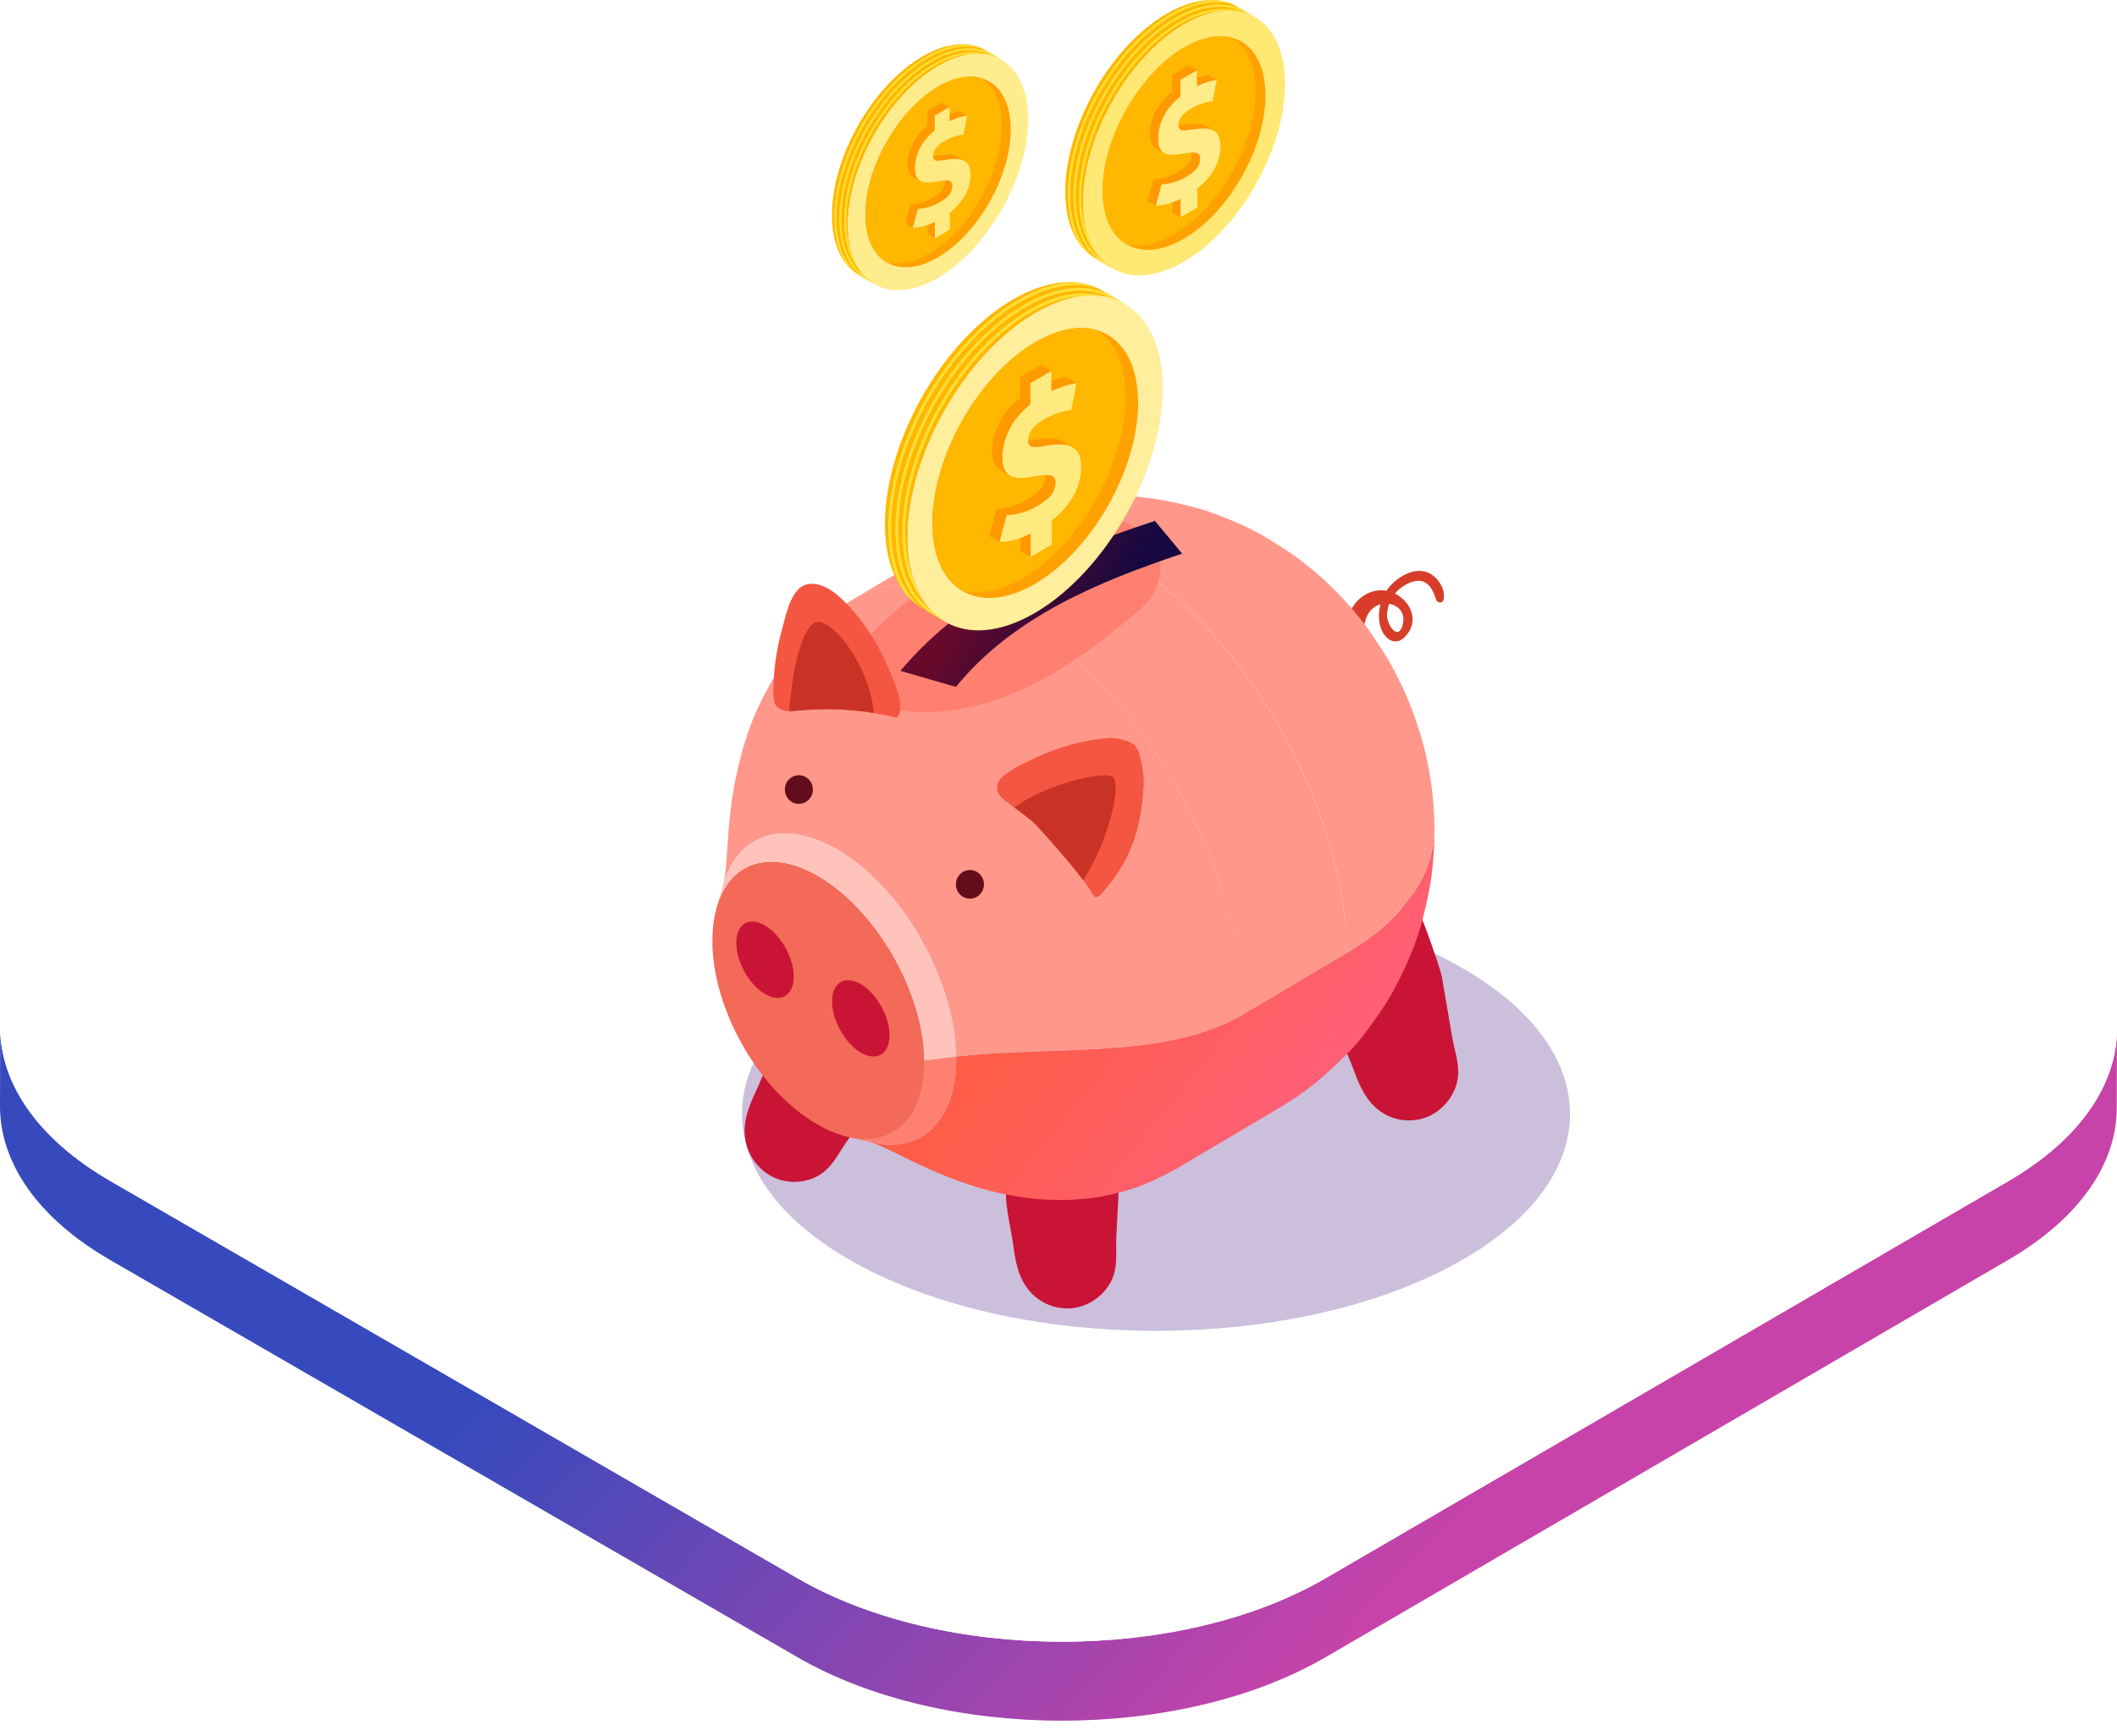 <svg width="100" height="82" viewBox="0 0 100 82" fill="none" xmlns="http://www.w3.org/2000/svg">
<path d="M94.875 55.788L62.623 74.544C55.757 78.546 44.577 78.546 37.665 74.544L5.217 55.788C1.733 53.773 3.7379e-05 51.134 0.009 48.504L3.71655e-05 52.234C-0.009 54.874 1.733 57.513 5.208 59.519L37.665 78.275C44.577 82.277 55.747 82.277 62.623 78.275L94.865 59.509C98.275 57.523 99.989 54.93 99.989 52.328L99.999 48.597C99.999 51.199 98.284 53.801 94.875 55.788Z" fill="url(#paint0_linear_1_4713)"/>
<path d="M94.791 41.312C101.704 45.314 101.741 51.786 94.875 55.788L62.623 74.544C55.757 78.546 44.578 78.546 37.665 74.544L5.217 55.788C-1.695 51.786 -1.733 45.314 5.133 41.312L37.376 22.546C44.242 18.545 55.421 18.545 62.334 22.546L94.791 41.312Z" fill="white"/>
<g style="mix-blend-mode:multiply" opacity="0.3" filter="url(#filter0_f_1_4713)">
<path d="M68.435 45.374C76.073 49.375 76.073 55.862 68.435 59.862C60.797 63.863 48.415 63.863 40.778 59.862C33.14 55.862 33.14 49.375 40.778 45.374C48.415 41.374 60.799 41.374 68.435 45.374Z" fill="#50298A"/>
</g>
<path d="M67.302 26.997C66.634 26.834 65.856 27.358 65.49 27.904C65.335 27.876 65.176 27.873 65.016 27.9C64.334 28.017 63.781 28.585 63.672 29.281C63.597 29.756 63.641 30.803 64.317 30.757C64.536 30.743 64.728 30.492 64.586 30.279C64.296 29.84 64.449 29.095 64.821 28.756C64.934 28.653 65.068 28.584 65.208 28.547C65.079 29.05 65.111 29.621 65.418 30.017C65.671 30.342 66.031 30.4 66.334 30.108C67.094 29.375 66.648 28.412 65.892 28.038C65.943 27.976 65.996 27.917 66.056 27.863C66.305 27.64 66.731 27.402 67.068 27.437C67.545 27.486 67.706 27.948 67.842 28.334C67.898 28.492 68.139 28.519 68.184 28.334C68.319 27.78 67.835 27.127 67.302 26.997ZM66.253 29.535C66.041 30.287 65.526 29.51 65.519 29.099C65.516 28.903 65.553 28.708 65.619 28.523C66.056 28.593 66.417 28.952 66.253 29.535Z" fill="#D73D28"/>
<path d="M48.58 54.326C46.888 55.218 47.664 57.318 47.866 58.836C47.973 59.64 48.121 60.431 48.689 61.048C49.193 61.596 49.959 61.879 50.69 61.787C51.42 61.696 52.097 61.231 52.456 60.577C52.839 59.874 52.696 59.135 52.735 58.362C52.783 57.402 52.832 56.443 52.879 55.483C52.9 55.062 52.902 54.583 52.603 54.29C52.247 53.94 51.407 53.991 50.924 53.934C50.172 53.847 49.253 53.972 48.58 54.326Z" fill="#CA1435"/>
<path d="M38.744 48.166C36.85 47.962 36.366 50.15 35.714 51.531C35.369 52.262 35.068 53.007 35.208 53.84C35.333 54.579 35.819 55.246 36.48 55.581C37.139 55.915 37.954 55.907 38.608 55.559C39.308 55.188 39.587 54.49 40.036 53.866C40.594 53.092 41.151 52.319 41.709 51.544C41.955 51.204 42.213 50.805 42.123 50.393C42.015 49.9 41.286 49.471 40.914 49.154C40.333 48.659 39.497 48.248 38.744 48.166Z" fill="#CA1435"/>
<path d="M63.665 45.986C62.209 47.238 63.422 49.11 63.948 50.545C64.226 51.304 64.544 52.044 65.232 52.516C65.842 52.937 66.651 53.04 67.344 52.786C68.037 52.532 68.597 51.926 68.803 51.206C69.025 50.434 68.723 49.745 68.594 48.982C68.433 48.035 68.271 47.088 68.11 46.143C68.038 45.727 66.786 42.094 66.431 41.875C66.009 41.614 66.35 45.02 65.867 45.074C65.114 45.157 64.244 45.488 63.665 45.986Z" fill="#CA1435"/>
<path fill-rule="evenodd" clip-rule="evenodd" d="M67.758 39.069C67.757 39.141 67.756 39.219 67.755 39.3C67.758 39.223 67.759 39.146 67.758 39.069ZM60.667 52.185C61.095 51.916 61.6 51.586 61.965 51.293C62.506 50.858 63.191 50.232 63.677 49.735C63.943 49.463 64.279 49.081 64.505 48.773C64.905 48.228 65.436 47.495 65.763 46.901C66.059 46.366 66.414 45.631 66.648 45.065C66.843 44.595 67.066 43.952 67.191 43.459C67.347 42.85 67.533 42.03 67.615 41.405C67.667 41.005 67.714 40.465 67.74 40.061C67.752 39.86 67.753 39.614 67.755 39.384L67.755 39.3C67.683 41.363 66.305 43.423 63.62 45.014C63.62 45.014 63.62 45.013 63.62 45.013L58.772 47.886C58.772 47.887 58.772 47.888 58.772 47.889C56.205 49.41 52.9 49.526 49.496 49.646C48.055 49.696 46.597 49.747 45.17 49.906C45.205 52.906 43.55 54.48 41.248 53.982C41.175 53.967 41.102 53.948 41.028 53.928C41.413 54.036 41.638 54.133 42.53 54.575C43.205 54.909 43.769 55.18 44.325 55.411C45.069 55.722 45.446 55.852 46.066 56.049C46.428 56.165 46.918 56.297 47.291 56.372C47.792 56.474 48.466 56.591 48.976 56.635C49.391 56.671 49.946 56.683 50.363 56.681C50.542 56.68 50.762 56.663 50.966 56.646L50.966 56.646C51.059 56.639 51.148 56.632 51.228 56.626C51.653 56.598 52.213 56.482 52.63 56.392C53.045 56.302 53.59 56.134 53.985 55.974C54.49 55.77 55.139 55.441 55.619 55.183C55.651 55.164 55.684 55.144 55.715 55.124L60.467 52.309C62.212 51.274 63.359 49.193 63.581 46.267C63.368 49.08 62.299 51.113 60.667 52.185ZM60.667 52.185C60.598 52.229 60.531 52.27 60.467 52.31C60.534 52.27 60.601 52.228 60.667 52.185Z" fill="url(#paint1_linear_1_4713)"/>
<path d="M41.247 53.982C40.888 53.886 40.524 53.807 40.165 53.728C42.219 54.172 43.694 52.767 43.662 50.093C44.161 50.027 44.664 49.962 45.169 49.906C45.205 52.904 43.55 54.48 41.247 53.982Z" fill="#FF8070"/>
<path d="M38.595 41.349C36.378 40.087 34.518 40.728 33.894 42.723C33.851 42.871 33.801 43.069 33.767 43.218C33.748 43.303 33.732 43.416 33.718 43.502C33.686 43.699 33.661 43.966 33.656 44.166C33.654 44.326 33.651 44.539 33.655 44.7C33.658 44.825 33.67 44.992 33.68 45.117C33.694 45.272 33.719 45.477 33.742 45.631C33.762 45.769 33.798 45.951 33.822 46.088C33.898 46.503 34.107 47.218 34.237 47.555C34.474 48.169 34.484 48.193 34.636 48.518C34.77 48.805 34.968 49.179 35.125 49.456C35.166 49.528 35.386 49.907 35.695 50.346C35.926 50.673 36.013 50.779 36.336 51.173C36.34 51.179 36.81 51.747 37.458 52.297C37.56 52.385 37.7 52.498 37.809 52.578C37.95 52.684 38.144 52.818 38.291 52.917C38.466 53.035 38.715 53.171 38.901 53.27C39.078 53.363 39.322 53.468 39.51 53.538C39.628 53.58 39.786 53.631 39.906 53.666C39.983 53.689 40.087 53.711 40.165 53.73C42.219 54.174 43.694 52.769 43.662 50.095C43.623 46.831 41.355 42.916 38.595 41.349Z" fill="#F36A58"/>
<path d="M33.893 42.721C34.006 42.363 34.118 42.002 34.213 41.638C34.913 39.402 36.999 38.683 39.486 40.097C42.581 41.857 45.125 46.247 45.169 49.906C44.663 49.962 44.16 50.029 43.662 50.094C43.623 46.831 41.355 42.916 38.595 41.347C36.378 40.087 34.518 40.728 33.893 42.721Z" fill="#FFC3BB"/>
<path d="M45.154 25.43C45.772 25.098 46.606 24.673 47.253 24.405C47.735 24.203 48.404 24 48.911 23.867C49.423 23.733 50.117 23.592 50.643 23.533C51.304 23.458 52.19 23.421 52.855 23.419C53.4 23.416 54.125 23.493 54.662 23.579C55.268 23.677 56.068 23.863 56.66 24.029C57.244 24.193 57.996 24.503 58.555 24.743C58.925 24.903 59.407 25.147 59.754 25.356C60.229 25.642 60.861 26.034 61.307 26.367C61.556 26.554 61.88 26.812 62.119 27.012C62.328 27.189 62.603 27.43 62.796 27.625C62.963 27.791 63.192 28.007 63.35 28.183C63.505 28.355 63.715 28.581 63.867 28.756C64.018 28.932 64.213 29.175 64.358 29.358C64.495 29.534 64.676 29.772 64.799 29.957C65.041 30.315 65.356 30.795 65.575 31.167C65.683 31.354 65.822 31.606 65.922 31.797C66.021 31.988 66.145 32.248 66.242 32.443C66.338 32.64 66.453 32.91 66.537 33.114C66.623 33.323 66.732 33.603 66.808 33.814C66.887 34.032 66.979 34.325 67.052 34.544C67.127 34.767 67.202 35.073 67.266 35.3C67.354 35.62 67.528 36.429 67.609 37.052C67.679 37.589 67.745 38.147 67.761 39.069C67.786 41.208 66.408 43.363 63.623 45.014C63.538 37.957 58.629 29.484 52.66 26.091C49.722 24.422 47.075 24.292 45.154 25.43Z" fill="#FF988B"/>
<path d="M40.306 28.305L45.154 25.43C47.075 24.292 49.721 24.422 52.657 26.091C58.627 29.484 63.535 37.957 63.62 45.014L58.772 47.887C58.688 40.829 53.778 32.357 47.81 28.963C44.874 27.294 42.228 27.166 40.306 28.305Z" fill="#FF988B"/>
<path d="M34.15 41.859C34.175 41.749 34.208 41.602 34.227 41.491C34.243 41.405 34.257 41.289 34.267 41.202C34.283 41.058 34.303 40.838 34.342 40.227C34.398 39.358 34.442 38.846 34.504 38.336C34.6 37.535 34.703 36.977 34.773 36.652C34.844 36.314 34.952 35.867 35.042 35.534C35.109 35.283 35.219 34.956 35.297 34.707C35.418 34.328 35.617 33.835 35.783 33.473C36 32.993 36.336 32.374 36.61 31.925C36.833 31.562 37.159 31.094 37.438 30.774C37.724 30.448 38.115 30.022 38.424 29.717C38.616 29.528 38.9 29.306 39.104 29.13C39.438 28.843 39.938 28.535 40.309 28.302C42.23 27.163 44.877 27.293 47.812 28.962C53.782 32.355 58.691 40.828 58.775 47.885C55.121 50.051 49.971 49.37 45.171 49.903C45.128 46.245 42.583 41.854 39.489 40.094C36.999 38.683 34.913 39.4 34.213 41.638C34.191 41.71 34.17 41.783 34.15 41.859Z" fill="#FF988B"/>
<path d="M41.666 29.429C41.267 29.803 40.879 30.202 40.628 30.691C40.377 31.18 40.279 31.776 40.479 32.288C40.807 33.121 41.778 33.467 42.652 33.576C44.704 33.83 46.796 33.309 48.66 32.398C50.524 31.488 52.186 30.201 53.778 28.856C54.683 28.092 55.181 26.836 54.484 25.731C54.007 24.975 53.135 24.546 52.259 24.44C51.384 24.334 50.499 24.515 49.65 24.759C46.7 25.611 43.916 27.318 41.666 29.429Z" fill="#FF8070"/>
<path d="M36.898 29.884C36.911 29.834 36.925 29.786 36.937 29.738C37.144 28.997 37.383 27.601 38.294 27.577C38.919 27.56 39.466 27.987 39.911 28.437C40.743 29.281 41.415 30.287 41.885 31.382C42.141 31.979 42.665 33.014 42.493 33.68C42.415 33.982 42.314 33.886 42.019 33.821C41.711 33.754 41.399 33.696 41.087 33.649C40.486 33.559 39.879 33.51 39.271 33.501C38.741 33.493 38.211 33.515 37.684 33.569C37.323 33.605 36.825 33.655 36.613 33.257C36.542 33.122 36.535 32.961 36.533 32.806C36.525 31.819 36.648 30.834 36.898 29.884Z" fill="#F45641"/>
<path d="M38.65 29.377C37.96 29.373 37.43 31.431 37.281 33.59C37.42 33.593 37.56 33.58 37.685 33.567C38.212 33.514 38.743 33.492 39.273 33.5C39.88 33.51 40.486 33.559 41.088 33.648C41.151 33.658 41.216 33.669 41.279 33.68C41.054 31.402 39.402 29.38 38.65 29.377Z" fill="#C93325"/>
<path d="M48.935 35.782C50.018 35.277 51.185 34.96 52.371 34.858C52.665 34.833 53.394 34.988 53.6 35.201C53.924 35.537 54.039 36.756 54.024 37.048C53.944 38.539 53.662 39.893 52.861 41.136C52.672 41.429 52.464 41.708 52.24 41.974C52.067 42.177 51.791 42.61 51.589 42.199C51.261 41.531 49.086 39.087 48.81 38.843C48.354 38.439 47.843 38.116 47.376 37.732C47.04 37.456 46.999 37.023 47.34 36.708C47.762 36.317 48.391 36.038 48.904 35.797C48.914 35.792 48.925 35.787 48.935 35.782Z" fill="#F45641"/>
<path d="M52.596 36.726C52.282 36.358 49.382 37.026 47.916 38.146C48.219 38.37 48.527 38.59 48.812 38.843C49.029 39.035 50.422 40.59 51.165 41.569C52.31 39.857 52.971 37.165 52.596 36.726Z" fill="#C93325"/>
<path d="M39.304 47.283C39.295 48.17 39.894 49.257 40.645 49.709C41.394 50.16 42.008 49.807 42.018 48.918C42.026 48.031 41.427 46.944 40.677 46.493C39.928 46.043 39.313 46.396 39.304 47.283Z" fill="#CA1435"/>
<path d="M34.779 44.516C34.77 45.404 35.369 46.49 36.12 46.942C36.869 47.393 37.483 47.04 37.493 46.151C37.501 45.264 36.902 44.178 36.152 43.726C35.403 43.275 34.788 43.629 34.779 44.516Z" fill="#CA1435"/>
<path d="M46.479 41.772C46.479 42.144 46.183 42.448 45.817 42.448C45.45 42.448 45.154 42.146 45.154 41.772C45.154 41.399 45.45 41.096 45.817 41.096C46.183 41.096 46.479 41.399 46.479 41.772Z" fill="#630C1C"/>
<path d="M38.398 37.294C38.398 37.666 38.102 37.97 37.735 37.97C37.369 37.97 37.073 37.668 37.073 37.294C37.073 36.921 37.369 36.618 37.735 36.618C38.102 36.618 38.398 36.92 38.398 37.294Z" fill="#630C1C"/>
<path d="M54.554 24.605C50.077 26.076 45.675 27.96 42.529 31.688C43.579 31.991 44.104 32.142 45.154 32.446C47.866 29.115 51.934 27.461 55.842 26.152C55.326 25.532 55.069 25.223 54.554 24.605Z" fill="url(#paint2_linear_1_4713)"/>
<path d="M53.168 14.377C52.951 14.248 52.717 14.149 52.468 14.08C52.377 14.054 52.285 14.033 52.189 14.016H52.188C51.838 13.953 51.464 13.946 51.07 13.998C51.07 13.998 51.07 13.998 51.068 13.998C50.389 14.088 49.652 14.352 48.88 14.806C45.551 16.766 42.862 21.518 42.874 25.419C42.877 26.15 42.972 26.799 43.15 27.359C43.15 27.361 43.15 27.362 43.151 27.364C43.296 27.815 43.492 28.209 43.733 28.538C43.811 28.643 43.892 28.742 43.979 28.835C44.174 29.044 44.391 29.22 44.63 29.363L43.795 28.868L43.561 28.728C43.553 28.724 43.546 28.718 43.538 28.714C43.212 28.516 42.923 28.251 42.679 27.924C42.126 27.183 41.808 26.119 41.803 24.784C41.792 20.883 44.481 16.131 47.81 14.171C48.842 13.563 49.813 13.295 50.664 13.332H50.666C51.124 13.35 51.55 13.459 51.927 13.649C51.984 13.679 52.042 13.71 52.098 13.742L52.262 13.84L53.168 14.377Z" fill="#FFB700"/>
<path d="M48.88 14.805C45.551 16.765 42.862 21.517 42.874 25.418C42.885 29.319 45.592 30.892 48.919 28.933C52.248 26.973 54.937 22.221 54.926 18.32C54.916 14.418 52.209 12.845 48.88 14.805Z" fill="#FFEE9B"/>
<path d="M53.76 19.007C53.769 22.153 51.6 25.984 48.917 27.564C47.545 28.372 46.303 28.434 45.417 27.884C44.57 27.357 44.045 26.267 44.041 24.731C44.032 21.584 46.201 17.754 48.884 16.174C49.973 15.533 50.979 15.359 51.791 15.592C52.982 15.929 53.755 17.136 53.76 19.007Z" fill="#FFA200"/>
<path d="M53.168 18.746C53.177 21.892 51.008 25.723 48.325 27.303C47.235 27.945 46.229 28.117 45.415 27.884C44.568 27.357 44.044 26.267 44.039 24.731C44.031 21.584 46.2 17.754 48.883 16.174C49.971 15.533 50.977 15.359 51.789 15.592C52.639 16.117 53.164 17.206 53.168 18.746Z" fill="#FFB700"/>
<path d="M51.93 13.649C51.787 13.598 51.638 13.558 51.485 13.529C51.227 13.48 50.953 13.46 50.671 13.472C49.868 13.505 49.011 13.788 48.126 14.308C46.552 15.235 45.065 16.811 43.94 18.747C42.826 20.662 42.175 22.74 42.104 24.599C42.087 25.067 42.108 25.517 42.164 25.937C42.329 27.159 42.804 28.116 43.54 28.712C43.213 28.515 42.924 28.25 42.68 27.922C42.352 27.381 42.132 26.717 42.028 25.955C41.97 25.526 41.949 25.069 41.966 24.594C42.038 22.712 42.697 20.608 43.821 18.675C44.958 16.72 46.462 15.125 48.055 14.187C48.96 13.655 49.838 13.367 50.664 13.332H50.666C51.127 13.35 51.551 13.459 51.93 13.649Z" fill="#FFDE38"/>
<path d="M43.979 28.834C43.878 28.758 43.798 28.69 43.77 28.652L43.759 28.64C43.046 28.031 42.602 27.052 42.473 25.807C42.429 25.397 42.421 24.959 42.446 24.508C42.554 22.696 43.212 20.686 44.299 18.845C45.404 16.974 46.853 15.447 48.379 14.548C49.201 14.064 50 13.792 50.749 13.741C51.011 13.723 51.266 13.733 51.508 13.771C51.761 13.809 52.007 13.879 52.234 13.978L52.247 13.982C52.282 13.989 52.365 14.027 52.467 14.077C52.715 14.146 52.95 14.245 53.167 14.375L52.264 13.838C52.033 13.74 51.785 13.671 51.529 13.631C51.277 13.592 51.012 13.582 50.74 13.6C49.969 13.652 49.152 13.93 48.311 14.425C46.765 15.337 45.298 16.879 44.181 18.77C43.084 20.629 42.418 22.662 42.308 24.497C42.282 24.957 42.292 25.401 42.335 25.82C42.468 27.097 42.927 28.107 43.665 28.741C43.69 28.773 43.736 28.816 43.795 28.863L44.63 29.359L43.979 28.834Z" fill="#FFDE38"/>
<path d="M52.188 14.015C51.839 13.951 51.464 13.944 51.07 13.996C51.07 13.996 51.07 13.996 51.069 13.996C50.99 13.999 50.91 14.004 50.829 14.012C50.133 14.08 49.395 14.342 48.635 14.789C47.156 15.66 45.745 17.136 44.66 18.942C43.6 20.708 42.936 22.652 42.79 24.415C42.755 24.851 42.752 25.275 42.781 25.676C42.826 26.305 42.951 26.871 43.149 27.357C43.149 27.358 43.149 27.359 43.15 27.361C43.295 27.812 43.491 28.206 43.732 28.535C43.107 27.881 42.731 26.899 42.644 25.686C42.614 25.278 42.617 24.845 42.652 24.402C42.8 22.619 43.47 20.652 44.542 18.868C45.637 17.041 47.067 15.55 48.565 14.667C49.342 14.21 50.098 13.941 50.813 13.872C51.066 13.848 51.313 13.848 51.547 13.875C51.77 13.899 51.984 13.946 52.188 14.015Z" fill="#FFDE38"/>
<path d="M48.689 26.302L48.205 26.016L48.203 24.914L48.687 25.201L48.689 26.302Z" fill="#FF9900"/>
<path d="M49.233 22.207L49.717 22.493C49.744 22.509 49.768 22.528 49.787 22.552C49.835 22.607 49.859 22.695 49.859 22.812C49.859 22.997 49.8 23.176 49.682 23.348C49.564 23.52 49.344 23.701 49.022 23.89C48.737 24.058 48.468 24.174 48.211 24.237C47.954 24.3 47.734 24.334 47.55 24.339L47.066 24.052C47.251 24.049 47.471 24.015 47.727 23.951C47.982 23.887 48.253 23.771 48.538 23.604C48.859 23.415 49.079 23.234 49.198 23.062C49.316 22.89 49.375 22.712 49.375 22.526C49.375 22.409 49.351 22.321 49.303 22.266C49.284 22.242 49.26 22.222 49.233 22.207Z" fill="#FF9900"/>
<path d="M47.551 24.337L47.068 24.051C47.253 24.048 47.473 24.014 47.728 23.949C47.983 23.886 48.254 23.77 48.539 23.602C48.86 23.413 49.081 23.232 49.2 23.06C49.318 22.888 49.376 22.71 49.376 22.524C49.376 22.407 49.353 22.32 49.305 22.265C49.285 22.242 49.261 22.222 49.235 22.205L49.719 22.492C49.745 22.507 49.769 22.527 49.789 22.551C49.837 22.606 49.86 22.694 49.86 22.811C49.86 22.995 49.801 23.175 49.684 23.347C49.566 23.519 49.346 23.7 49.023 23.889C48.738 24.056 48.469 24.172 48.212 24.236C47.956 24.299 47.735 24.333 47.551 24.337Z" fill="#FF9900"/>
<path d="M47.215 25.603L46.731 25.316L47.068 24.051L47.552 24.337L47.215 25.603Z" fill="#FF9900"/>
<path d="M48.679 21.075L48.196 20.789C48.224 20.804 48.256 20.815 48.294 20.823C48.368 20.834 48.459 20.835 48.567 20.824C48.675 20.813 48.806 20.793 48.959 20.765C49.191 20.727 49.406 20.71 49.604 20.71C49.802 20.711 49.974 20.745 50.119 20.81C50.141 20.82 50.163 20.832 50.186 20.845L50.67 21.131C50.649 21.119 50.626 21.108 50.603 21.096C50.457 21.031 50.286 20.997 50.088 20.996C49.89 20.995 49.675 21.013 49.443 21.051C49.29 21.079 49.159 21.099 49.051 21.11C48.943 21.122 48.852 21.12 48.778 21.109C48.74 21.103 48.708 21.092 48.679 21.075Z" fill="#FF9900"/>
<path d="M48.679 21.075L48.196 20.789C48.224 20.804 48.256 20.815 48.294 20.823C48.368 20.834 48.459 20.835 48.567 20.824C48.675 20.813 48.806 20.793 48.959 20.765C49.191 20.727 49.406 20.71 49.604 20.71C49.802 20.711 49.974 20.745 50.119 20.81C50.141 20.82 50.163 20.832 50.186 20.845L50.67 21.131C50.649 21.119 50.626 21.108 50.603 21.096C50.457 21.031 50.286 20.997 50.088 20.996C49.89 20.995 49.675 21.013 49.443 21.051C49.29 21.079 49.159 21.099 49.051 21.11C48.943 21.122 48.852 21.12 48.778 21.109C48.74 21.103 48.708 21.092 48.679 21.075Z" fill="#FF9900"/>
<path d="M49.666 18.479L49.182 18.192C49.455 18.063 49.692 17.97 49.89 17.915C50.088 17.86 50.245 17.83 50.361 17.823L50.845 18.109C50.729 18.116 50.573 18.146 50.374 18.201C50.175 18.256 49.939 18.349 49.666 18.479Z" fill="#FF9900"/>
<path d="M49.666 18.479L49.182 18.192C49.455 18.063 49.692 17.97 49.89 17.915C50.088 17.86 50.245 17.83 50.361 17.823L50.845 18.109C50.729 18.116 50.573 18.146 50.374 18.201C50.175 18.256 49.939 18.349 49.666 18.479Z" fill="#FF9900"/>
<path d="M47.71 22.463L47.226 22.177C47.134 22.122 47.056 22.041 46.995 21.936C46.912 21.796 46.871 21.593 46.87 21.326C46.87 21.123 46.894 20.911 46.943 20.694C46.992 20.477 47.069 20.259 47.174 20.042C47.28 19.826 47.416 19.613 47.584 19.406C47.752 19.198 47.953 19.001 48.184 18.816L48.668 19.102C48.437 19.289 48.236 19.485 48.068 19.692C47.9 19.9 47.764 20.111 47.658 20.329C47.553 20.546 47.476 20.763 47.427 20.98C47.378 21.199 47.352 21.409 47.354 21.613C47.354 21.878 47.396 22.081 47.479 22.222C47.541 22.329 47.618 22.408 47.71 22.463Z" fill="#FF9900"/>
<path d="M47.71 22.463L47.226 22.177C47.134 22.122 47.056 22.041 46.995 21.936C46.912 21.796 46.871 21.593 46.87 21.326C46.87 21.123 46.894 20.911 46.943 20.694C46.992 20.477 47.069 20.259 47.174 20.042C47.28 19.826 47.416 19.613 47.584 19.406C47.752 19.198 47.953 19.001 48.184 18.816L48.668 19.102C48.437 19.289 48.236 19.485 48.068 19.692C47.9 19.9 47.764 20.111 47.658 20.329C47.553 20.546 47.476 20.763 47.427 20.98C47.378 21.199 47.352 21.409 47.354 21.613C47.354 21.878 47.396 22.081 47.479 22.222C47.541 22.329 47.618 22.408 47.71 22.463Z" fill="#FF9900"/>
<path d="M49.663 17.515L49.666 18.479C49.939 18.349 50.176 18.256 50.374 18.201C50.572 18.146 50.729 18.116 50.845 18.109L50.604 19.366C50.43 19.382 50.228 19.427 49.999 19.5C49.769 19.574 49.528 19.685 49.276 19.833C49.022 19.983 48.841 20.14 48.73 20.303C48.619 20.467 48.564 20.629 48.564 20.79C48.564 20.889 48.583 20.963 48.616 21.014C48.651 21.065 48.705 21.096 48.779 21.109C48.853 21.12 48.944 21.122 49.053 21.11C49.16 21.099 49.291 21.079 49.444 21.051C49.677 21.013 49.891 20.996 50.089 20.996C50.287 20.997 50.458 21.031 50.604 21.096C50.75 21.163 50.863 21.273 50.945 21.429C51.028 21.586 51.068 21.799 51.07 22.071C51.07 22.256 51.047 22.453 50.999 22.664C50.952 22.874 50.875 23.088 50.764 23.308C50.653 23.529 50.51 23.744 50.333 23.96C50.156 24.176 49.939 24.384 49.682 24.585L49.685 25.716L48.689 26.302L48.686 25.201C48.302 25.39 47.989 25.504 47.749 25.543C47.51 25.583 47.331 25.603 47.215 25.603L47.552 24.337C47.737 24.334 47.957 24.3 48.212 24.235C48.468 24.172 48.738 24.056 49.023 23.888C49.344 23.699 49.565 23.519 49.684 23.347C49.801 23.174 49.86 22.997 49.86 22.81C49.86 22.693 49.837 22.607 49.789 22.551C49.741 22.496 49.672 22.46 49.583 22.445C49.493 22.43 49.379 22.431 49.242 22.446C49.104 22.462 48.946 22.486 48.766 22.517C48.592 22.545 48.423 22.564 48.256 22.572C48.09 22.581 47.939 22.559 47.804 22.509C47.669 22.458 47.561 22.363 47.479 22.222C47.396 22.082 47.355 21.878 47.354 21.613C47.354 21.409 47.378 21.198 47.427 20.98C47.476 20.763 47.553 20.546 47.658 20.329C47.763 20.113 47.899 19.9 48.068 19.692C48.236 19.485 48.437 19.289 48.668 19.102L48.665 18.102L49.663 17.515Z" fill="#FFEA80"/>
<path d="M48.669 19.103L48.186 18.816L48.183 17.816L48.667 18.102L48.669 19.103Z" fill="#FF9900"/>
<path d="M48.667 18.102L48.183 17.816L49.179 17.229L49.663 17.515L48.667 18.102Z" fill="#FF9900"/>
<path d="M59.311 0.83C59.138 0.728 58.955 0.649 58.757 0.594C58.685 0.574 58.611 0.557 58.536 0.543H58.535C58.259 0.492 57.963 0.488 57.65 0.529C57.65 0.529 57.65 0.529 57.649 0.529C57.111 0.6 56.528 0.809 55.918 1.168C53.285 2.719 51.157 6.479 51.165 9.565C51.167 10.143 51.244 10.657 51.384 11.1C51.384 11.101 51.384 11.101 51.386 11.103C51.499 11.46 51.655 11.771 51.847 12.033C51.909 12.116 51.973 12.195 52.042 12.268C52.196 12.435 52.369 12.573 52.557 12.686L51.898 12.295L51.712 12.185C51.707 12.181 51.7 12.178 51.694 12.174C51.435 12.017 51.206 11.807 51.014 11.549C50.578 10.962 50.324 10.121 50.321 9.065C50.312 5.978 52.44 2.219 55.073 0.669C55.89 0.188 56.658 -0.024 57.332 0.004H57.333C57.696 0.018 58.032 0.104 58.332 0.255C58.378 0.278 58.423 0.303 58.466 0.329L58.597 0.406L59.311 0.83Z" fill="#FFB700"/>
<path d="M55.918 1.168C53.285 2.719 51.157 6.479 51.165 9.565C51.174 12.652 53.316 13.896 55.949 12.346C58.581 10.795 60.709 7.035 60.701 3.949C60.693 0.862 58.551 -0.382 55.918 1.168Z" fill="#FFE873"/>
<path d="M59.778 4.492C59.785 6.981 58.069 10.013 55.946 11.263C54.86 11.903 53.878 11.953 53.177 11.516C52.506 11.098 52.091 10.238 52.088 9.02C52.081 6.531 53.797 3.499 55.92 2.249C56.782 1.742 57.577 1.606 58.221 1.789C59.162 2.057 59.774 3.012 59.778 4.492Z" fill="#FFA200"/>
<path d="M59.311 4.286C59.318 6.775 57.602 9.807 55.479 11.057C54.616 11.565 53.821 11.701 53.177 11.517C52.506 11.1 52.091 10.239 52.088 9.021C52.081 6.533 53.797 3.5 55.92 2.25C56.782 1.744 57.577 1.607 58.221 1.79C58.893 2.207 59.307 3.069 59.311 4.286Z" fill="#FFB700"/>
<path d="M58.331 0.254C58.217 0.213 58.099 0.182 57.978 0.158C57.775 0.119 57.558 0.103 57.335 0.113C56.698 0.14 56.02 0.363 55.32 0.775C54.075 1.508 52.899 2.756 52.008 4.286C51.127 5.802 50.611 7.445 50.555 8.917C50.543 9.287 50.558 9.644 50.603 9.975C50.733 10.943 51.109 11.699 51.691 12.171C51.432 12.014 51.203 11.804 51.011 11.546C50.752 11.117 50.576 10.592 50.495 9.989C50.449 9.651 50.433 9.288 50.446 8.911C50.502 7.421 51.024 5.758 51.913 4.229C52.814 2.681 54.003 1.419 55.264 0.677C55.98 0.255 56.674 0.028 57.329 0H57.33C57.695 0.017 58.03 0.103 58.331 0.254Z" fill="#FFDE38"/>
<path d="M52.039 12.268C51.959 12.207 51.896 12.155 51.874 12.124L51.865 12.116C51.301 11.633 50.949 10.859 50.847 9.874C50.813 9.549 50.806 9.204 50.826 8.845C50.911 7.412 51.432 5.82 52.292 4.364C53.166 2.884 54.313 1.676 55.521 0.965C56.172 0.581 56.803 0.367 57.396 0.327C57.604 0.313 57.806 0.322 57.996 0.351C58.197 0.382 58.391 0.437 58.572 0.515L58.581 0.518C58.609 0.524 58.675 0.553 58.755 0.593C58.952 0.648 59.137 0.725 59.309 0.828L58.594 0.405C58.412 0.327 58.215 0.272 58.012 0.241C57.814 0.21 57.604 0.202 57.388 0.217C56.778 0.258 56.131 0.478 55.466 0.871C54.243 1.592 53.083 2.812 52.199 4.308C51.331 5.779 50.805 7.388 50.718 8.84C50.697 9.204 50.705 9.555 50.739 9.886C50.844 10.897 51.207 11.697 51.791 12.197C51.811 12.223 51.848 12.257 51.895 12.295L52.554 12.686L52.039 12.268Z" fill="#FFDE38"/>
<path d="M58.535 0.543C58.259 0.492 57.963 0.488 57.65 0.529C57.65 0.529 57.65 0.529 57.649 0.529C57.586 0.531 57.523 0.535 57.459 0.542C56.91 0.595 56.325 0.803 55.723 1.157C54.553 1.845 53.436 3.012 52.578 4.443C51.739 5.841 51.215 7.379 51.099 8.773C51.071 9.117 51.07 9.455 51.092 9.772C51.127 10.27 51.226 10.717 51.383 11.103C51.383 11.104 51.383 11.104 51.384 11.105C51.498 11.462 51.654 11.774 51.846 12.035C51.35 11.517 51.053 10.741 50.984 9.782C50.961 9.459 50.963 9.117 50.991 8.766C51.108 7.355 51.639 5.799 52.485 4.387C53.352 2.94 54.483 1.761 55.668 1.062C56.282 0.7 56.882 0.488 57.448 0.433C57.647 0.413 57.844 0.415 58.029 0.435C58.204 0.451 58.374 0.488 58.535 0.543Z" fill="#FFDE38"/>
<path d="M55.766 10.266L55.383 10.039L55.381 9.167L55.764 9.393L55.766 10.266Z" fill="#FF9900"/>
<path d="M56.197 7.024L56.58 7.251C56.601 7.263 56.619 7.279 56.636 7.297C56.674 7.341 56.692 7.41 56.693 7.502C56.693 7.649 56.647 7.79 56.553 7.927C56.459 8.062 56.285 8.206 56.031 8.356C55.807 8.488 55.592 8.58 55.39 8.631C55.187 8.681 55.013 8.708 54.867 8.711L54.484 8.484C54.63 8.481 54.804 8.454 55.007 8.404C55.209 8.353 55.424 8.261 55.648 8.128C55.902 7.979 56.078 7.835 56.17 7.699C56.264 7.564 56.31 7.423 56.31 7.276C56.31 7.183 56.291 7.115 56.253 7.072C56.237 7.052 56.218 7.036 56.197 7.024Z" fill="#FF9900"/>
<path d="M54.866 8.71L54.483 8.483C54.629 8.48 54.803 8.453 55.006 8.402C55.208 8.351 55.423 8.26 55.647 8.127C55.901 7.977 56.076 7.833 56.169 7.698C56.263 7.563 56.309 7.421 56.309 7.275C56.309 7.182 56.289 7.114 56.252 7.07C56.236 7.052 56.218 7.036 56.196 7.024L56.578 7.251C56.599 7.263 56.618 7.279 56.635 7.297C56.672 7.341 56.691 7.41 56.692 7.502C56.692 7.649 56.646 7.79 56.552 7.927C56.458 8.062 56.284 8.206 56.03 8.356C55.806 8.488 55.591 8.58 55.389 8.631C55.187 8.68 55.012 8.707 54.866 8.71Z" fill="#FF9900"/>
<path d="M54.599 9.711L54.216 9.484L54.484 8.482L54.866 8.71L54.599 9.711Z" fill="#FF9900"/>
<path d="M55.759 6.129L55.376 5.902C55.397 5.915 55.424 5.923 55.453 5.929C55.512 5.939 55.584 5.939 55.669 5.93C55.755 5.922 55.859 5.906 55.98 5.884C56.163 5.854 56.333 5.84 56.49 5.84C56.647 5.841 56.782 5.868 56.898 5.919C56.916 5.927 56.935 5.936 56.952 5.946L57.334 6.173C57.318 6.163 57.3 6.153 57.281 6.146C57.166 6.094 57.03 6.067 56.873 6.067C56.716 6.066 56.546 6.08 56.362 6.111C56.242 6.133 56.138 6.149 56.053 6.157C55.967 6.166 55.895 6.166 55.836 6.156C55.807 6.152 55.78 6.142 55.759 6.129Z" fill="#FF9900"/>
<path d="M55.759 6.129L55.376 5.902C55.397 5.915 55.424 5.923 55.453 5.929C55.512 5.939 55.584 5.939 55.669 5.93C55.755 5.922 55.859 5.906 55.98 5.884C56.163 5.854 56.333 5.84 56.49 5.84C56.647 5.841 56.782 5.868 56.898 5.919C56.916 5.927 56.935 5.936 56.952 5.946L57.334 6.173C57.318 6.163 57.3 6.153 57.281 6.146C57.166 6.094 57.03 6.067 56.873 6.067C56.716 6.066 56.546 6.08 56.362 6.111C56.242 6.133 56.138 6.149 56.053 6.157C55.967 6.166 55.895 6.166 55.836 6.156C55.807 6.152 55.78 6.142 55.759 6.129Z" fill="#FF9900"/>
<path d="M56.539 4.075L56.156 3.848C56.374 3.745 56.56 3.671 56.716 3.628C56.873 3.585 56.996 3.56 57.089 3.556L57.472 3.783C57.381 3.788 57.256 3.812 57.099 3.855C56.942 3.898 56.755 3.972 56.539 4.075Z" fill="#FF9900"/>
<path d="M56.539 4.075L56.156 3.848C56.374 3.745 56.56 3.671 56.716 3.628C56.873 3.585 56.996 3.56 57.089 3.556L57.472 3.783C57.381 3.788 57.256 3.812 57.099 3.855C56.942 3.898 56.755 3.972 56.539 4.075Z" fill="#FF9900"/>
<path d="M54.992 7.228L54.609 7.001C54.536 6.957 54.474 6.894 54.425 6.811C54.361 6.699 54.327 6.538 54.327 6.328C54.327 6.167 54.345 6.001 54.385 5.827C54.424 5.655 54.484 5.483 54.568 5.312C54.651 5.141 54.759 4.974 54.892 4.809C55.026 4.645 55.184 4.488 55.368 4.341L55.751 4.569C55.567 4.715 55.41 4.872 55.275 5.036C55.142 5.199 55.034 5.367 54.951 5.538C54.867 5.71 54.807 5.881 54.767 6.053C54.728 6.225 54.709 6.393 54.71 6.554C54.71 6.764 54.744 6.925 54.808 7.036C54.857 7.121 54.919 7.185 54.992 7.228Z" fill="#FF9900"/>
<path d="M54.992 7.228L54.609 7.001C54.536 6.957 54.474 6.894 54.425 6.811C54.361 6.699 54.327 6.538 54.327 6.328C54.327 6.167 54.345 6.001 54.385 5.827C54.424 5.655 54.484 5.483 54.568 5.312C54.651 5.141 54.759 4.974 54.892 4.809C55.026 4.645 55.184 4.488 55.368 4.341L55.751 4.569C55.567 4.715 55.41 4.872 55.275 5.036C55.142 5.199 55.034 5.367 54.951 5.538C54.867 5.71 54.807 5.881 54.767 6.053C54.728 6.225 54.709 6.393 54.71 6.554C54.71 6.764 54.744 6.925 54.808 7.036C54.857 7.121 54.919 7.185 54.992 7.228Z" fill="#FF9900"/>
<path d="M56.536 3.313L56.539 4.075C56.757 3.972 56.943 3.898 57.099 3.855C57.256 3.811 57.379 3.787 57.472 3.783L57.281 4.777C57.144 4.79 56.984 4.825 56.803 4.883C56.62 4.941 56.43 5.029 56.23 5.147C56.03 5.266 55.887 5.388 55.798 5.518C55.712 5.648 55.668 5.776 55.668 5.903C55.668 5.981 55.682 6.042 55.709 6.081C55.737 6.121 55.779 6.146 55.838 6.156C55.897 6.166 55.968 6.166 56.054 6.157C56.139 6.149 56.243 6.133 56.364 6.111C56.548 6.081 56.717 6.067 56.874 6.067C57.032 6.068 57.166 6.095 57.283 6.146C57.398 6.198 57.487 6.286 57.553 6.408C57.618 6.531 57.651 6.701 57.651 6.916C57.651 7.063 57.633 7.22 57.597 7.385C57.559 7.551 57.497 7.721 57.41 7.894C57.323 8.068 57.21 8.24 57.069 8.411C56.931 8.581 56.758 8.745 56.553 8.906L56.556 9.8L55.768 10.265L55.765 9.393C55.461 9.542 55.214 9.632 55.023 9.664C54.832 9.695 54.692 9.71 54.601 9.71L54.867 8.708C55.013 8.705 55.187 8.679 55.39 8.628C55.592 8.577 55.807 8.485 56.031 8.353C56.285 8.203 56.461 8.059 56.553 7.924C56.647 7.788 56.693 7.647 56.693 7.499C56.693 7.406 56.674 7.338 56.636 7.295C56.598 7.251 56.543 7.223 56.473 7.211C56.402 7.2 56.312 7.2 56.204 7.213C56.096 7.225 55.97 7.244 55.828 7.269C55.691 7.292 55.556 7.306 55.424 7.313C55.292 7.32 55.173 7.303 55.066 7.262C54.96 7.223 54.874 7.146 54.808 7.035C54.744 6.923 54.71 6.763 54.71 6.552C54.71 6.392 54.728 6.225 54.767 6.052C54.807 5.879 54.867 5.707 54.951 5.537C55.034 5.366 55.142 5.198 55.275 5.034C55.409 4.871 55.567 4.714 55.751 4.567L55.748 3.776L56.536 3.313Z" fill="#FFEB88"/>
<path d="M55.751 4.569L55.368 4.341L55.365 3.55L55.748 3.777L55.751 4.569Z" fill="#FF9900"/>
<path d="M55.748 3.777L55.365 3.55L56.154 3.086L56.536 3.313L55.748 3.777Z" fill="#FF9900"/>
<path d="M47.326 2.832C47.172 2.74 47.008 2.669 46.832 2.621C46.768 2.603 46.702 2.588 46.634 2.576C46.388 2.531 46.124 2.527 45.845 2.564C45.365 2.627 44.844 2.813 44.299 3.135C41.948 4.519 40.049 7.876 40.056 10.631C40.057 11.148 40.126 11.606 40.251 12.001C40.251 12.003 40.251 12.003 40.251 12.004C40.353 12.323 40.492 12.601 40.662 12.834C40.716 12.909 40.774 12.978 40.836 13.044C40.973 13.192 41.127 13.316 41.296 13.416L40.706 13.067L40.541 12.968C40.535 12.965 40.53 12.961 40.526 12.958C40.294 12.818 40.091 12.631 39.918 12.401C39.528 11.877 39.302 11.127 39.3 10.184C39.291 7.427 41.191 4.071 43.543 2.686C44.272 2.257 44.958 2.068 45.559 2.094H45.56C45.884 2.107 46.184 2.184 46.451 2.318C46.491 2.338 46.532 2.36 46.571 2.384L46.688 2.454L47.326 2.832Z" fill="#FFB700"/>
<path d="M44.298 3.134C41.947 4.518 40.047 7.874 40.054 10.63C40.061 13.386 41.973 14.497 44.324 13.112C46.675 11.728 48.575 8.371 48.568 5.616C48.56 2.86 46.648 1.75 44.298 3.134Z" fill="#FFEC8D"/>
<path d="M47.744 6.101C47.75 8.323 46.218 11.029 44.323 12.145C43.354 12.717 42.477 12.761 41.85 12.371C41.251 11.999 40.881 11.23 40.878 10.143C40.872 7.921 42.404 5.215 44.299 4.099C45.068 3.646 45.779 3.525 46.353 3.688C47.194 3.928 47.74 4.78 47.744 6.101Z" fill="#FFA200"/>
<path d="M47.326 5.918C47.332 8.14 45.801 10.846 43.905 11.962C43.135 12.415 42.424 12.536 41.85 12.373C41.251 12 40.881 11.231 40.878 10.145C40.872 7.922 42.404 5.216 44.299 4.1C45.068 3.647 45.779 3.526 46.353 3.69C46.953 4.061 47.323 4.83 47.326 5.918Z" fill="#FFB700"/>
<path d="M46.451 2.318C46.35 2.283 46.245 2.253 46.137 2.233C45.954 2.198 45.761 2.184 45.561 2.193C44.993 2.217 44.389 2.416 43.763 2.784C42.652 3.438 41.602 4.552 40.806 5.919C40.019 7.271 39.559 8.739 39.509 10.053C39.498 10.383 39.511 10.7 39.552 10.998C39.669 11.862 40.004 12.537 40.524 12.958C40.293 12.818 40.089 12.631 39.917 12.401C39.685 12.018 39.53 11.55 39.457 11.012C39.416 10.71 39.401 10.386 39.413 10.05C39.464 8.721 39.929 7.235 40.724 5.869C41.527 4.488 42.589 3.362 43.715 2.699C44.355 2.322 44.974 2.119 45.559 2.095H45.56C45.884 2.107 46.184 2.183 46.451 2.318Z" fill="#FFDE38"/>
<path d="M40.836 13.043C40.764 12.989 40.708 12.941 40.689 12.914L40.68 12.906C40.177 12.475 39.862 11.784 39.771 10.905C39.74 10.614 39.735 10.307 39.753 9.988C39.83 8.708 40.294 7.287 41.062 5.988C41.842 4.666 42.866 3.589 43.944 2.954C44.525 2.612 45.089 2.421 45.618 2.384C45.803 2.372 45.984 2.379 46.154 2.406C46.333 2.432 46.506 2.482 46.667 2.552L46.677 2.555C46.702 2.561 46.76 2.586 46.833 2.623C47.008 2.671 47.173 2.741 47.326 2.833L46.688 2.455C46.525 2.386 46.35 2.337 46.169 2.308C45.992 2.28 45.804 2.273 45.612 2.287C45.068 2.324 44.49 2.52 43.897 2.87C42.804 3.513 41.769 4.602 40.98 5.939C40.205 7.252 39.735 8.688 39.658 9.984C39.639 10.308 39.645 10.623 39.676 10.918C39.77 11.819 40.094 12.533 40.616 12.981C40.634 13.003 40.666 13.034 40.708 13.068L41.297 13.418L40.836 13.043Z" fill="#FFDE38"/>
<path d="M46.633 2.576C46.386 2.531 46.123 2.527 45.843 2.564C45.787 2.565 45.731 2.569 45.674 2.575C45.183 2.623 44.661 2.808 44.124 3.124C43.079 3.737 42.083 4.779 41.317 6.056C40.569 7.304 40.099 8.677 39.997 9.922C39.972 10.229 39.97 10.53 39.991 10.813C40.023 11.258 40.111 11.657 40.251 12C40.251 12.001 40.251 12.001 40.251 12.003C40.353 12.322 40.492 12.6 40.662 12.832C40.22 12.371 39.955 11.677 39.893 10.82C39.872 10.533 39.875 10.226 39.899 9.913C40.002 8.653 40.477 7.265 41.233 6.003C42.007 4.712 43.017 3.66 44.075 3.036C44.623 2.713 45.157 2.524 45.664 2.475C45.842 2.458 46.017 2.458 46.181 2.476C46.339 2.493 46.49 2.527 46.633 2.576Z" fill="#FFDE38"/>
<path d="M44.163 11.255L43.821 11.052L43.819 10.273L44.16 10.476L44.163 11.255Z" fill="#FF9900"/>
<path d="M44.547 8.361L44.89 8.563C44.909 8.574 44.925 8.588 44.939 8.604C44.972 8.643 44.989 8.704 44.989 8.787C44.989 8.918 44.949 9.044 44.864 9.165C44.78 9.287 44.626 9.414 44.399 9.548C44.198 9.666 44.007 9.748 43.826 9.793C43.645 9.838 43.49 9.862 43.359 9.865L43.018 9.662C43.149 9.659 43.304 9.635 43.486 9.59C43.666 9.545 43.857 9.463 44.058 9.345C44.285 9.211 44.441 9.084 44.523 8.962C44.608 8.841 44.648 8.715 44.648 8.584C44.648 8.501 44.632 8.44 44.598 8.401C44.582 8.387 44.566 8.372 44.547 8.361Z" fill="#FF9900"/>
<path d="M43.359 9.867L43.018 9.663C43.149 9.661 43.304 9.637 43.486 9.591C43.666 9.546 43.857 9.464 44.058 9.346C44.285 9.212 44.441 9.085 44.523 8.964C44.608 8.842 44.648 8.717 44.648 8.585C44.648 8.502 44.632 8.442 44.598 8.402C44.584 8.387 44.567 8.372 44.549 8.361L44.891 8.563C44.911 8.574 44.926 8.588 44.94 8.604C44.974 8.643 44.991 8.704 44.991 8.787C44.991 8.918 44.95 9.044 44.866 9.165C44.782 9.287 44.627 9.414 44.4 9.548C44.2 9.666 44.009 9.748 43.828 9.793C43.645 9.84 43.49 9.864 43.359 9.867Z" fill="#FF9900"/>
<path d="M43.121 10.76L42.78 10.558L43.017 9.663L43.359 9.867L43.121 10.76Z" fill="#FF9900"/>
<path d="M44.156 7.562L43.814 7.361C43.833 7.372 43.856 7.38 43.882 7.385C43.934 7.393 43.999 7.393 44.076 7.386C44.152 7.379 44.244 7.365 44.352 7.345C44.517 7.318 44.668 7.306 44.808 7.307C44.949 7.309 45.069 7.333 45.172 7.378C45.188 7.385 45.204 7.393 45.219 7.402L45.56 7.605C45.545 7.596 45.529 7.588 45.512 7.581C45.41 7.534 45.288 7.51 45.149 7.51C45.009 7.509 44.857 7.522 44.693 7.548C44.585 7.568 44.493 7.582 44.417 7.589C44.341 7.596 44.277 7.596 44.223 7.588C44.198 7.582 44.176 7.574 44.156 7.562Z" fill="#FF9900"/>
<path d="M44.156 7.562L43.814 7.361C43.833 7.372 43.856 7.38 43.882 7.385C43.934 7.393 43.999 7.393 44.076 7.386C44.152 7.379 44.244 7.365 44.352 7.345C44.517 7.318 44.668 7.306 44.808 7.307C44.949 7.309 45.069 7.333 45.172 7.378C45.188 7.385 45.204 7.393 45.219 7.402L45.56 7.605C45.545 7.596 45.529 7.588 45.512 7.581C45.41 7.534 45.288 7.51 45.149 7.51C45.009 7.509 44.857 7.522 44.693 7.548C44.585 7.568 44.493 7.582 44.417 7.589C44.341 7.596 44.277 7.596 44.223 7.588C44.198 7.582 44.176 7.574 44.156 7.562Z" fill="#FF9900"/>
<path d="M44.852 5.728L44.51 5.527C44.703 5.435 44.87 5.369 45.01 5.33C45.151 5.292 45.261 5.271 45.343 5.266L45.684 5.467C45.602 5.471 45.491 5.494 45.351 5.532C45.212 5.572 45.045 5.637 44.852 5.728Z" fill="#FF9900"/>
<path d="M44.852 5.728L44.51 5.527C44.703 5.435 44.87 5.369 45.01 5.33C45.151 5.292 45.261 5.271 45.343 5.266L45.684 5.467C45.602 5.471 45.491 5.494 45.351 5.532C45.212 5.572 45.045 5.637 44.852 5.728Z" fill="#FF9900"/>
<path d="M43.471 8.543L43.131 8.34C43.065 8.302 43.011 8.244 42.967 8.169C42.909 8.07 42.88 7.927 42.878 7.739C42.878 7.595 42.895 7.447 42.93 7.292C42.965 7.138 43.02 6.984 43.094 6.832C43.168 6.679 43.265 6.53 43.383 6.383C43.502 6.236 43.643 6.098 43.807 5.965L44.148 6.169C43.983 6.3 43.843 6.439 43.724 6.586C43.605 6.733 43.508 6.882 43.435 7.035C43.361 7.187 43.306 7.341 43.271 7.495C43.236 7.649 43.219 7.798 43.219 7.942C43.219 8.13 43.248 8.274 43.307 8.372C43.351 8.447 43.406 8.505 43.471 8.543Z" fill="#FF9900"/>
<path d="M43.471 8.543L43.131 8.34C43.065 8.302 43.011 8.244 42.967 8.169C42.909 8.07 42.88 7.927 42.878 7.739C42.878 7.595 42.895 7.447 42.93 7.292C42.965 7.138 43.02 6.984 43.094 6.832C43.168 6.679 43.265 6.53 43.383 6.383C43.502 6.236 43.643 6.098 43.807 5.965L44.148 6.169C43.983 6.3 43.843 6.439 43.724 6.586C43.605 6.733 43.508 6.882 43.435 7.035C43.361 7.187 43.306 7.341 43.271 7.495C43.236 7.649 43.219 7.798 43.219 7.942C43.219 8.13 43.248 8.274 43.307 8.372C43.351 8.447 43.406 8.505 43.471 8.543Z" fill="#FF9900"/>
<path d="M44.85 5.048L44.852 5.728C45.045 5.637 45.212 5.57 45.352 5.532C45.493 5.494 45.603 5.472 45.685 5.467L45.514 6.355C45.39 6.366 45.249 6.397 45.086 6.449C44.923 6.502 44.753 6.579 44.575 6.685C44.397 6.791 44.268 6.901 44.191 7.016C44.112 7.132 44.075 7.246 44.075 7.361C44.075 7.43 44.087 7.484 44.111 7.52C44.135 7.555 44.174 7.578 44.226 7.587C44.278 7.595 44.342 7.595 44.42 7.588C44.497 7.581 44.588 7.567 44.696 7.547C44.86 7.52 45.011 7.508 45.152 7.509C45.292 7.51 45.413 7.534 45.515 7.579C45.617 7.626 45.699 7.705 45.756 7.814C45.814 7.924 45.843 8.075 45.845 8.267C45.845 8.398 45.829 8.536 45.796 8.686C45.762 8.834 45.707 8.986 45.629 9.141C45.55 9.297 45.449 9.45 45.324 9.601C45.2 9.754 45.047 9.9 44.864 10.043L44.867 10.841L44.163 11.256L44.16 10.477C43.888 10.611 43.668 10.692 43.498 10.72C43.328 10.748 43.202 10.762 43.121 10.762L43.359 9.868C43.49 9.865 43.645 9.841 43.826 9.796C44.007 9.751 44.198 9.669 44.398 9.551C44.626 9.416 44.782 9.29 44.864 9.168C44.948 9.047 44.989 8.921 44.989 8.79C44.989 8.707 44.972 8.646 44.939 8.607C44.905 8.567 44.856 8.543 44.793 8.532C44.73 8.522 44.65 8.522 44.553 8.532C44.456 8.543 44.344 8.56 44.218 8.581C44.094 8.601 43.975 8.614 43.857 8.619C43.739 8.625 43.634 8.611 43.539 8.574C43.443 8.539 43.367 8.471 43.309 8.372C43.251 8.274 43.222 8.13 43.22 7.942C43.22 7.798 43.237 7.65 43.272 7.495C43.307 7.341 43.362 7.187 43.436 7.035C43.511 6.882 43.607 6.733 43.725 6.586C43.844 6.439 43.985 6.301 44.149 6.169L44.148 5.462L44.85 5.048Z" fill="#FFEA82"/>
<path d="M44.149 6.17L43.807 5.967L43.805 5.26L44.146 5.463L44.149 6.17Z" fill="#FF9900"/>
<path d="M44.146 5.463L43.805 5.26L44.508 4.845L44.85 5.048L44.146 5.463Z" fill="#FF9900"/>
<defs>
<filter id="filter0_f_1_4713" x="31.049" y="38.374" width="47.114" height="28.488" filterUnits="userSpaceOnUse" color-interpolation-filters="sRGB">
<feFlood flood-opacity="0" result="BackgroundImageFix"/>
<feBlend mode="normal" in="SourceGraphic" in2="BackgroundImageFix" result="shape"/>
<feGaussianBlur stdDeviation="2" result="effect1_foregroundBlur_1_4713"/>
</filter>
<linearGradient id="paint0_linear_1_4713" x1="15.938" y1="73.557" x2="42.762" y2="99.397" gradientUnits="userSpaceOnUse">
<stop stop-color="#374ABD"/>
<stop offset="1" stop-color="#C743A9"/>
</linearGradient>
<linearGradient id="paint1_linear_1_4713" x1="69.041" y1="50.756" x2="46.643" y2="32.377" gradientUnits="userSpaceOnUse">
<stop offset="0.083" stop-color="#FF607E"/>
<stop offset="1" stop-color="#FF5B21"/>
</linearGradient>
<linearGradient id="paint2_linear_1_4713" x1="44.651" y1="30.599" x2="49.999" y2="33.466" gradientUnits="userSpaceOnUse">
<stop stop-color="#66092B"/>
<stop offset="1" stop-color="#170940"/>
</linearGradient>
</defs>
</svg>

